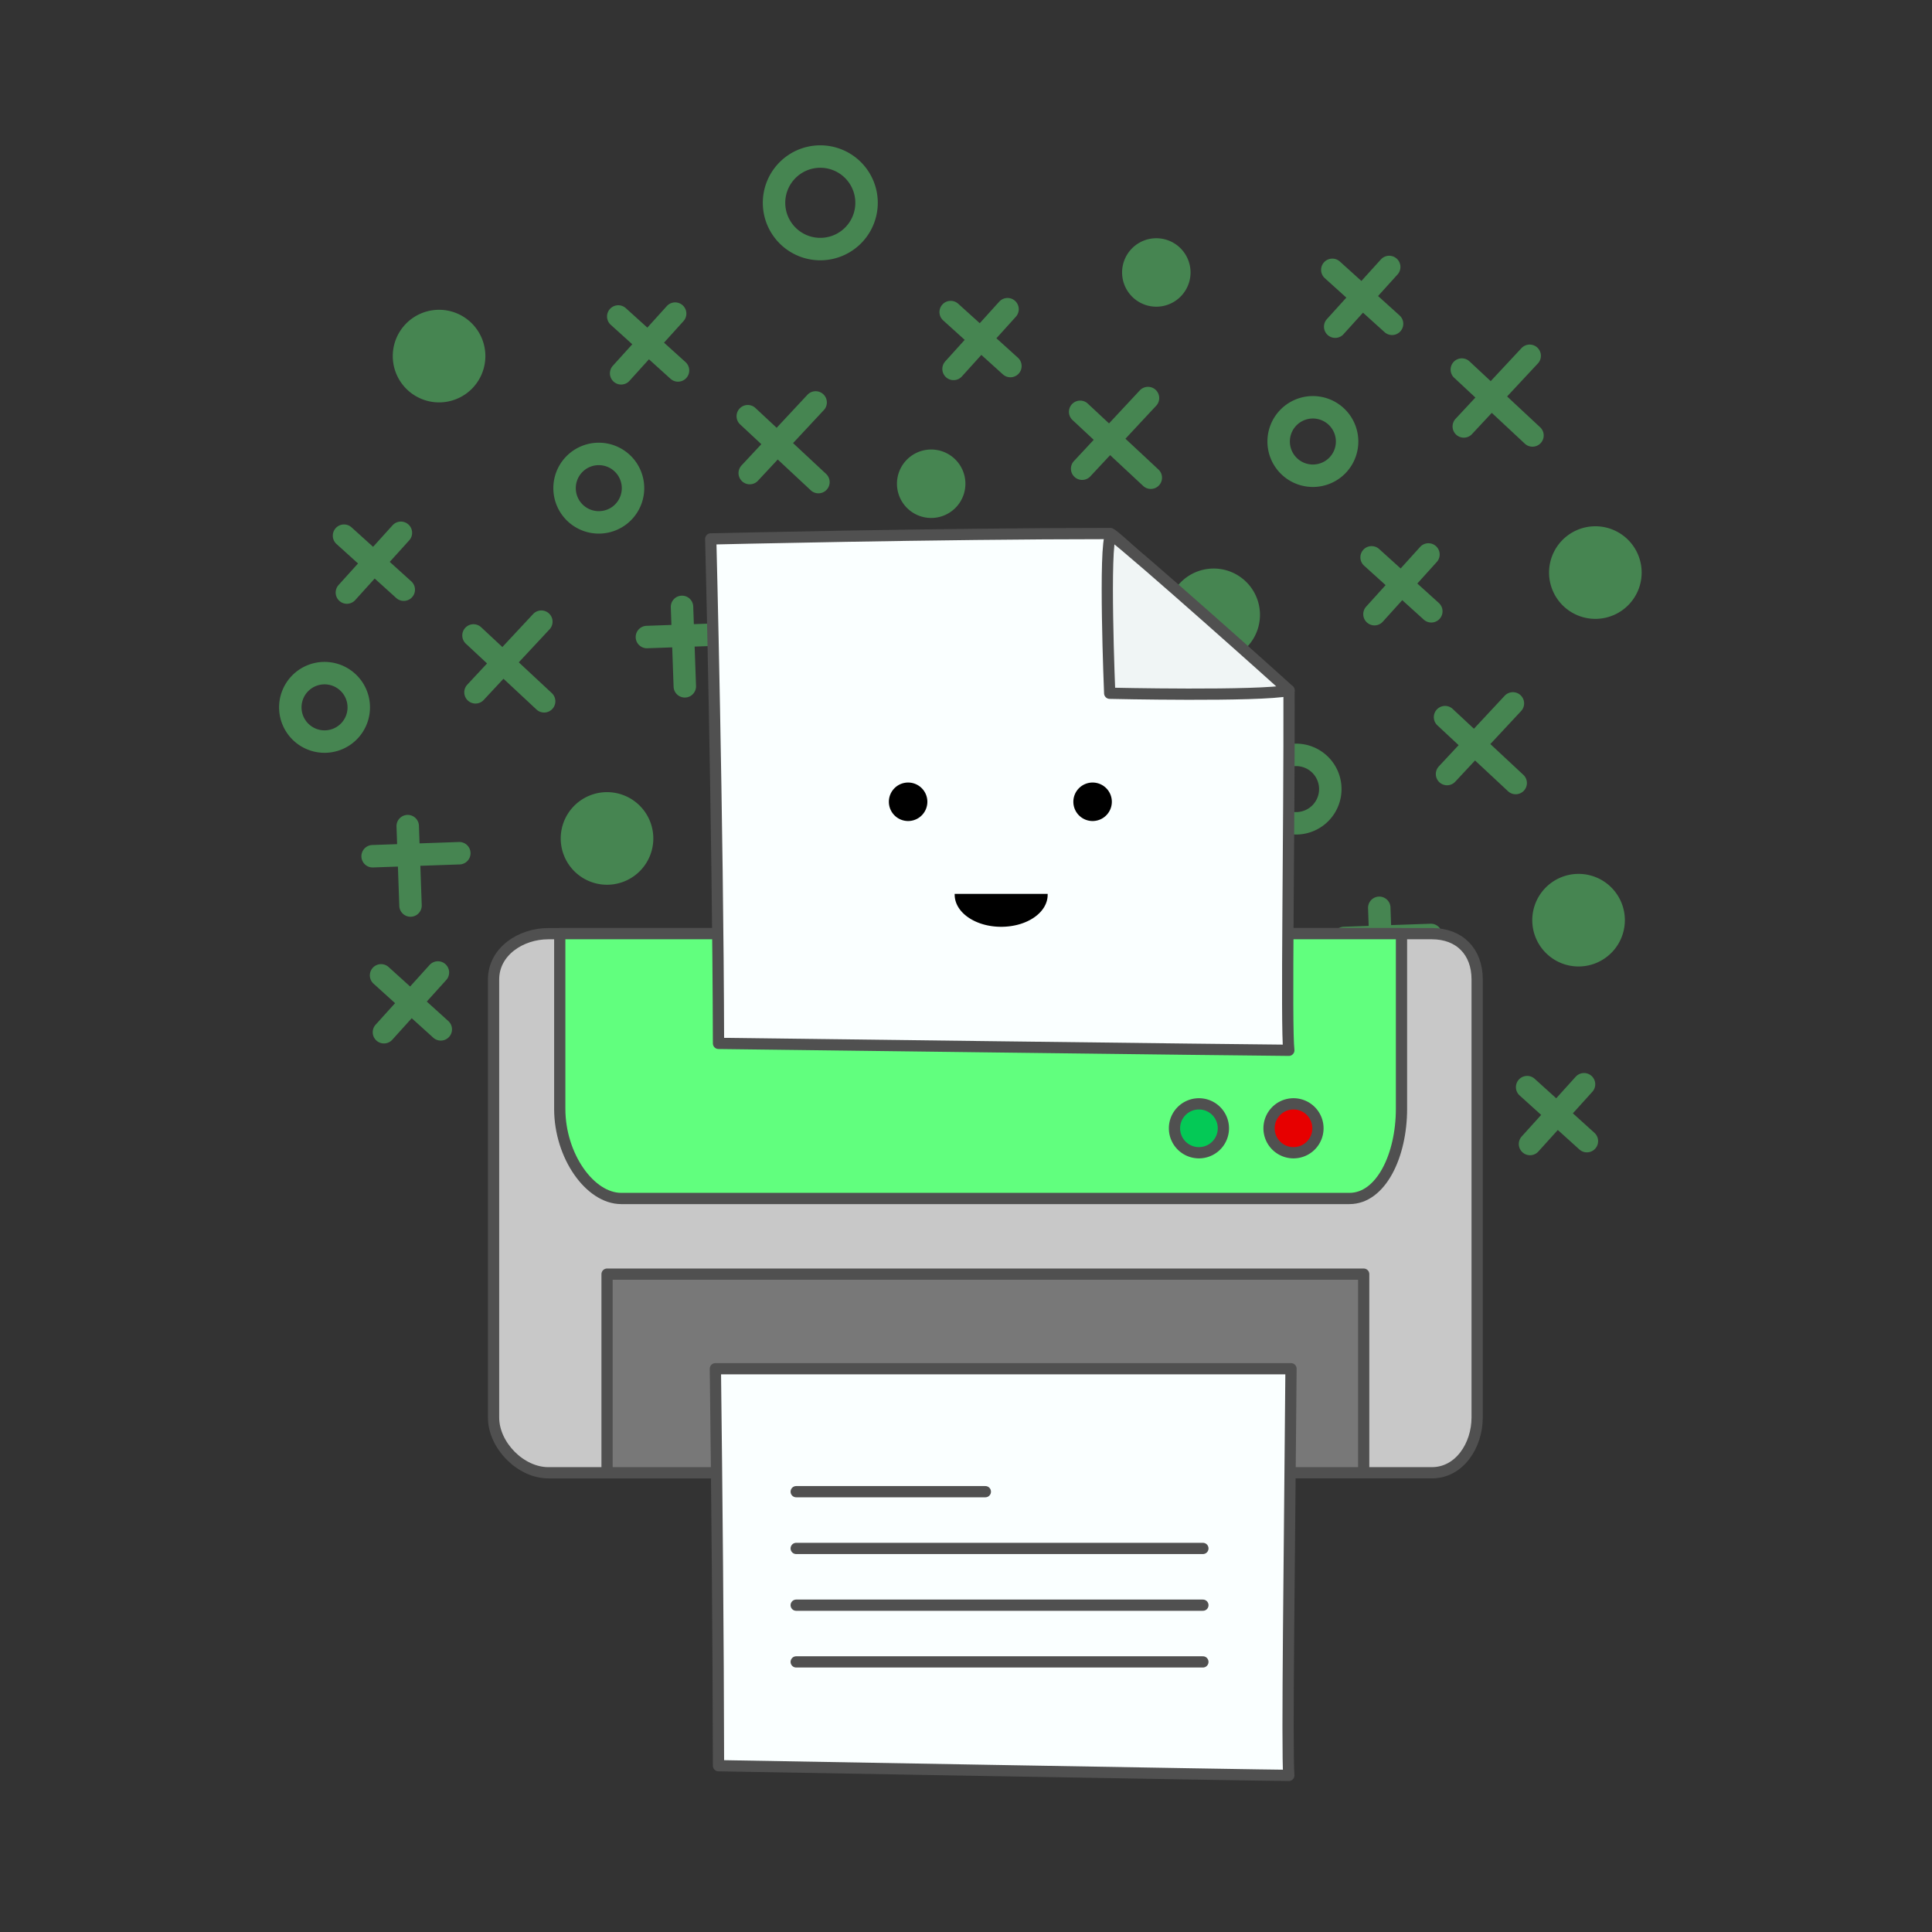 <svg id="Ebene_1" data-name="Ebene 1" xmlns="http://www.w3.org/2000/svg" viewBox="0 0 512 512"><rect x="0" y="0" width="512" height="512" fill="#333333" stroke="none"/><defs><style>.cls-2{fill:none;stroke:#61ff7e;stroke-width:5.95px}.cls-2,.cls-9{stroke-linecap:round;stroke-linejoin:round}.cls-3{fill:#61ff7e}.cls-9{stroke:#505050;stroke-width:2.98px;fill:#faffff}</style></defs><g opacity=".4"><path class="cls-2" d="M406.12 115.4L387.4 97.94m.52 15.07l17.46-18.72m-57.14 31.78a9.07 9.07 0 1 1 8.75-9.38 9.06 9.06 0 0 1-8.75 9.38zm20.67-40.26l-15.83-14.3m.76 15.06l14.31-15.82m52.39 231.66l-15.83-14.31m.76 15.07l14.31-15.83"/><path class="cls-3" d="M423.21 164a12.27 12.27 0 1 1 11.84-12.69A12.27 12.27 0 0 1 423.21 164z"/><path class="cls-2" d="M379.19 247.77l-22.97.8m10.04 13.06l-.74-21.05m36.15-33.07l-18.72-17.46m.53 15.08l17.45-18.72m-57.13 31.77a9.07 9.07 0 1 1 8.74-9.38 9.07 9.07 0 0 1-8.74 9.38zM379.31 162l-15.82-14.3m.76 15.06l14.3-15.82"/><path class="cls-3" d="M418.77 256.12a12.27 12.27 0 1 1 11.83-12.69 12.28 12.28 0 0 1-11.83 12.69z"/><path class="cls-2" d="M326.04 316.68l-22.97.8m10.04 13.06l-.74-21.05m36.15-33.07l-18.72-17.46m.53 15.08l17.45-18.72"/><path class="cls-3" d="M290.65 287.09a9.07 9.07 0 1 1 8.74-9.38 9.08 9.08 0 0 1-8.74 9.38z"/><path class="cls-2" d="M311.32 246.83l-15.83-14.3m.76 15.06l14.31-15.82M365.62 325a12.27 12.27 0 1 1 11.83-12.69A12.28 12.28 0 0 1 365.62 325zm-83.13-158.15l-22.96.81m10.03 13.05l-.74-21.04m36.15-33.07l-18.72-17.46m.53 15.07l17.45-18.72"/><path class="cls-3" d="M247.1 137.26a9.07 9.07 0 1 1 8.74-9.37 9.07 9.07 0 0 1-8.74 9.37zm59.66-55.99a9.07 9.07 0 1 1 8.74-9.38 9.07 9.07 0 0 1-8.74 9.38z"/><path class="cls-2" d="M267.77 97.01L251.94 82.7m.76 15.07l14.31-15.83"/><path class="cls-3" d="M322.07 175.2a12.27 12.27 0 1 1 11.83-12.68 12.27 12.27 0 0 1-11.83 12.68z"/><path class="cls-2" d="M194.4 168.01l-22.96.81m10.04 13.06l-.74-21.05m36.15-33.07l-18.72-17.46m.52 15.07l17.46-18.72M159 138.43a9.07 9.07 0 1 1 8.75-9.38 9.06 9.06 0 0 1-8.75 9.38zm20.68-40.26l-15.83-14.3m.76 15.06l14.31-15.82M234 176.36a12.26 12.26 0 1 1 11.83-12.68A12.27 12.27 0 0 1 234 176.36zM217.81 66a12.26 12.26 0 1 1 11.83-12.68A12.26 12.26 0 0 1 217.81 66zm-96.09 160.11l-22.97.8m10.04 13.06l-.74-21.04m36.15-33.08l-18.72-17.45m.53 15.07l17.45-18.72m-57.13 31.77a9.07 9.07 0 1 1 8.74-9.38 9.06 9.06 0 0 1-8.74 9.38zM107 156.27l-15.83-14.31m.76 15.07l14.31-15.83"/><path class="cls-3" d="M161.3 234.46a12.27 12.27 0 1 1 11.83-12.69 12.27 12.27 0 0 1-11.83 12.69zm-8.92 97.35a12.26 12.26 0 1 1 11.83-12.68 12.27 12.27 0 0 1-11.83 12.68zm-35.6-225.18a12.27 12.27 0 1 1 11.84-12.69 12.26 12.26 0 0 1-11.84 12.69z"/><path class="cls-2" d="M158.1 280.4l-22.96.8m10.03 13.06l-.74-21.05m64.48 10l-18.72-17.45m.52 15.07l17.46-18.72"/><path class="cls-3" d="M199.94 322.83a9.07 9.07 0 1 1 8.75-9.38 9.08 9.08 0 0 1-8.75 9.38z"/><path class="cls-2" d="M116.81 272.79l-15.82-14.31m.76 15.07l14.3-15.83m96.71-30.8a12.27 12.27 0 1 1 11.83-12.69 12.26 12.26 0 0 1-11.83 12.69zm31.73 113.68l-22.96.8m10.04 13.06l-.74-21.05m36.15-33.07l-18.72-17.46m.53 15.08l17.45-18.72m12.5-58.79a9.07 9.07 0 1 1 8.75-9.38 9.06 9.06 0 0 1-8.75 9.38zm-23.18 20.67l-15.83-14.31m.76 15.07l14.31-15.83M284.08 349a12.27 12.27 0 1 1 11.83-12.69A12.27 12.27 0 0 1 284.08 349z"/></g><path d="M391.46 375.65c0 7.4-4.68 14.65-12 14.65H145.31c-7.32 0-14.51-7.25-14.51-14.65V259.57c0-7.39 7.19-12.14 14.51-12.14h234.15c7.32 0 12 4.75 12 12.14z" stroke="#505050" stroke-width="2.98" fill="#c8c8c8" stroke-linecap="round" stroke-linejoin="round"/><path fill="#787878" stroke="#505050" stroke-width="2.98" stroke-linecap="round" stroke-linejoin="round" d="M160.88 337.66h200.51v52.63H160.88z"/><path d="M148.34 247.43v46.41c0 12.48 8 23.77 16.29 23.77h193c8.3 0 13.78-11.29 13.78-23.77v-46.41z" stroke="#505050" stroke-width="2.98" fill="#61ff7e" stroke-linecap="round" stroke-linejoin="round"/><path d="M349.27 299a6.48 6.48 0 1 1-6.47-6.47 6.48 6.48 0 0 1 6.47 6.47z" fill="#e70000" stroke="#505050" stroke-width="2.98" stroke-linecap="round" stroke-linejoin="round"/><path d="M324.21 299a6.48 6.48 0 1 1-6.48-6.47 6.48 6.48 0 0 1 6.48 6.47z" fill="#04c956" stroke="#505050" stroke-width="2.98" stroke-linecap="round" stroke-linejoin="round"/><path class="cls-9" d="M188.35 142.82s1.91 74.92 2.06 133.69c0 0 145.1 1.83 151.14 1.83-.76-6.2.16-57.62.06-95.37-15-9.13-43.2-39.38-47.37-41.58-45.43-.01-105.89 1.43-105.89 1.43z"/><path d="M294.08 183.72s-1.63-39.55.35-42.07c6.83 5.13 45.11 39.35 47.18 41.32-7.89 1.65-47.53.75-47.53.75z" fill="#f0f5f5" stroke="#505050" stroke-width="2.98" stroke-linecap="round" stroke-linejoin="round"/><path d="M294.65 212.47a5.1 5.1 0 1 1-5.1-5.09 5.1 5.1 0 0 1 5.1 5.09zm-48.89 0a5.1 5.1 0 1 1-5.1-5.09 5.1 5.1 0 0 1 5.1 5.09zm7.24 24.41a.77.77 0 0 0 0 .21c0 4.74 5.51 8.52 12.32 8.52s12.32-3.74 12.32-8.49a1.17 1.17 0 0 0 0-.24z"/><path class="cls-9" d="M342.13 362.73H189.58c.41 32.9.77 71 .83 105.2 0 0 145.1 2.57 151.14 2.57-.55-6.41.19-59.19.58-107.77z"/><path d="M211 395.31h50.13M211 410.35h107.78M211 425.39h107.78M211 440.42h107.78" stroke="#505050" stroke-width="2.98" stroke-linecap="round" stroke-linejoin="round" fill="none"/></svg>